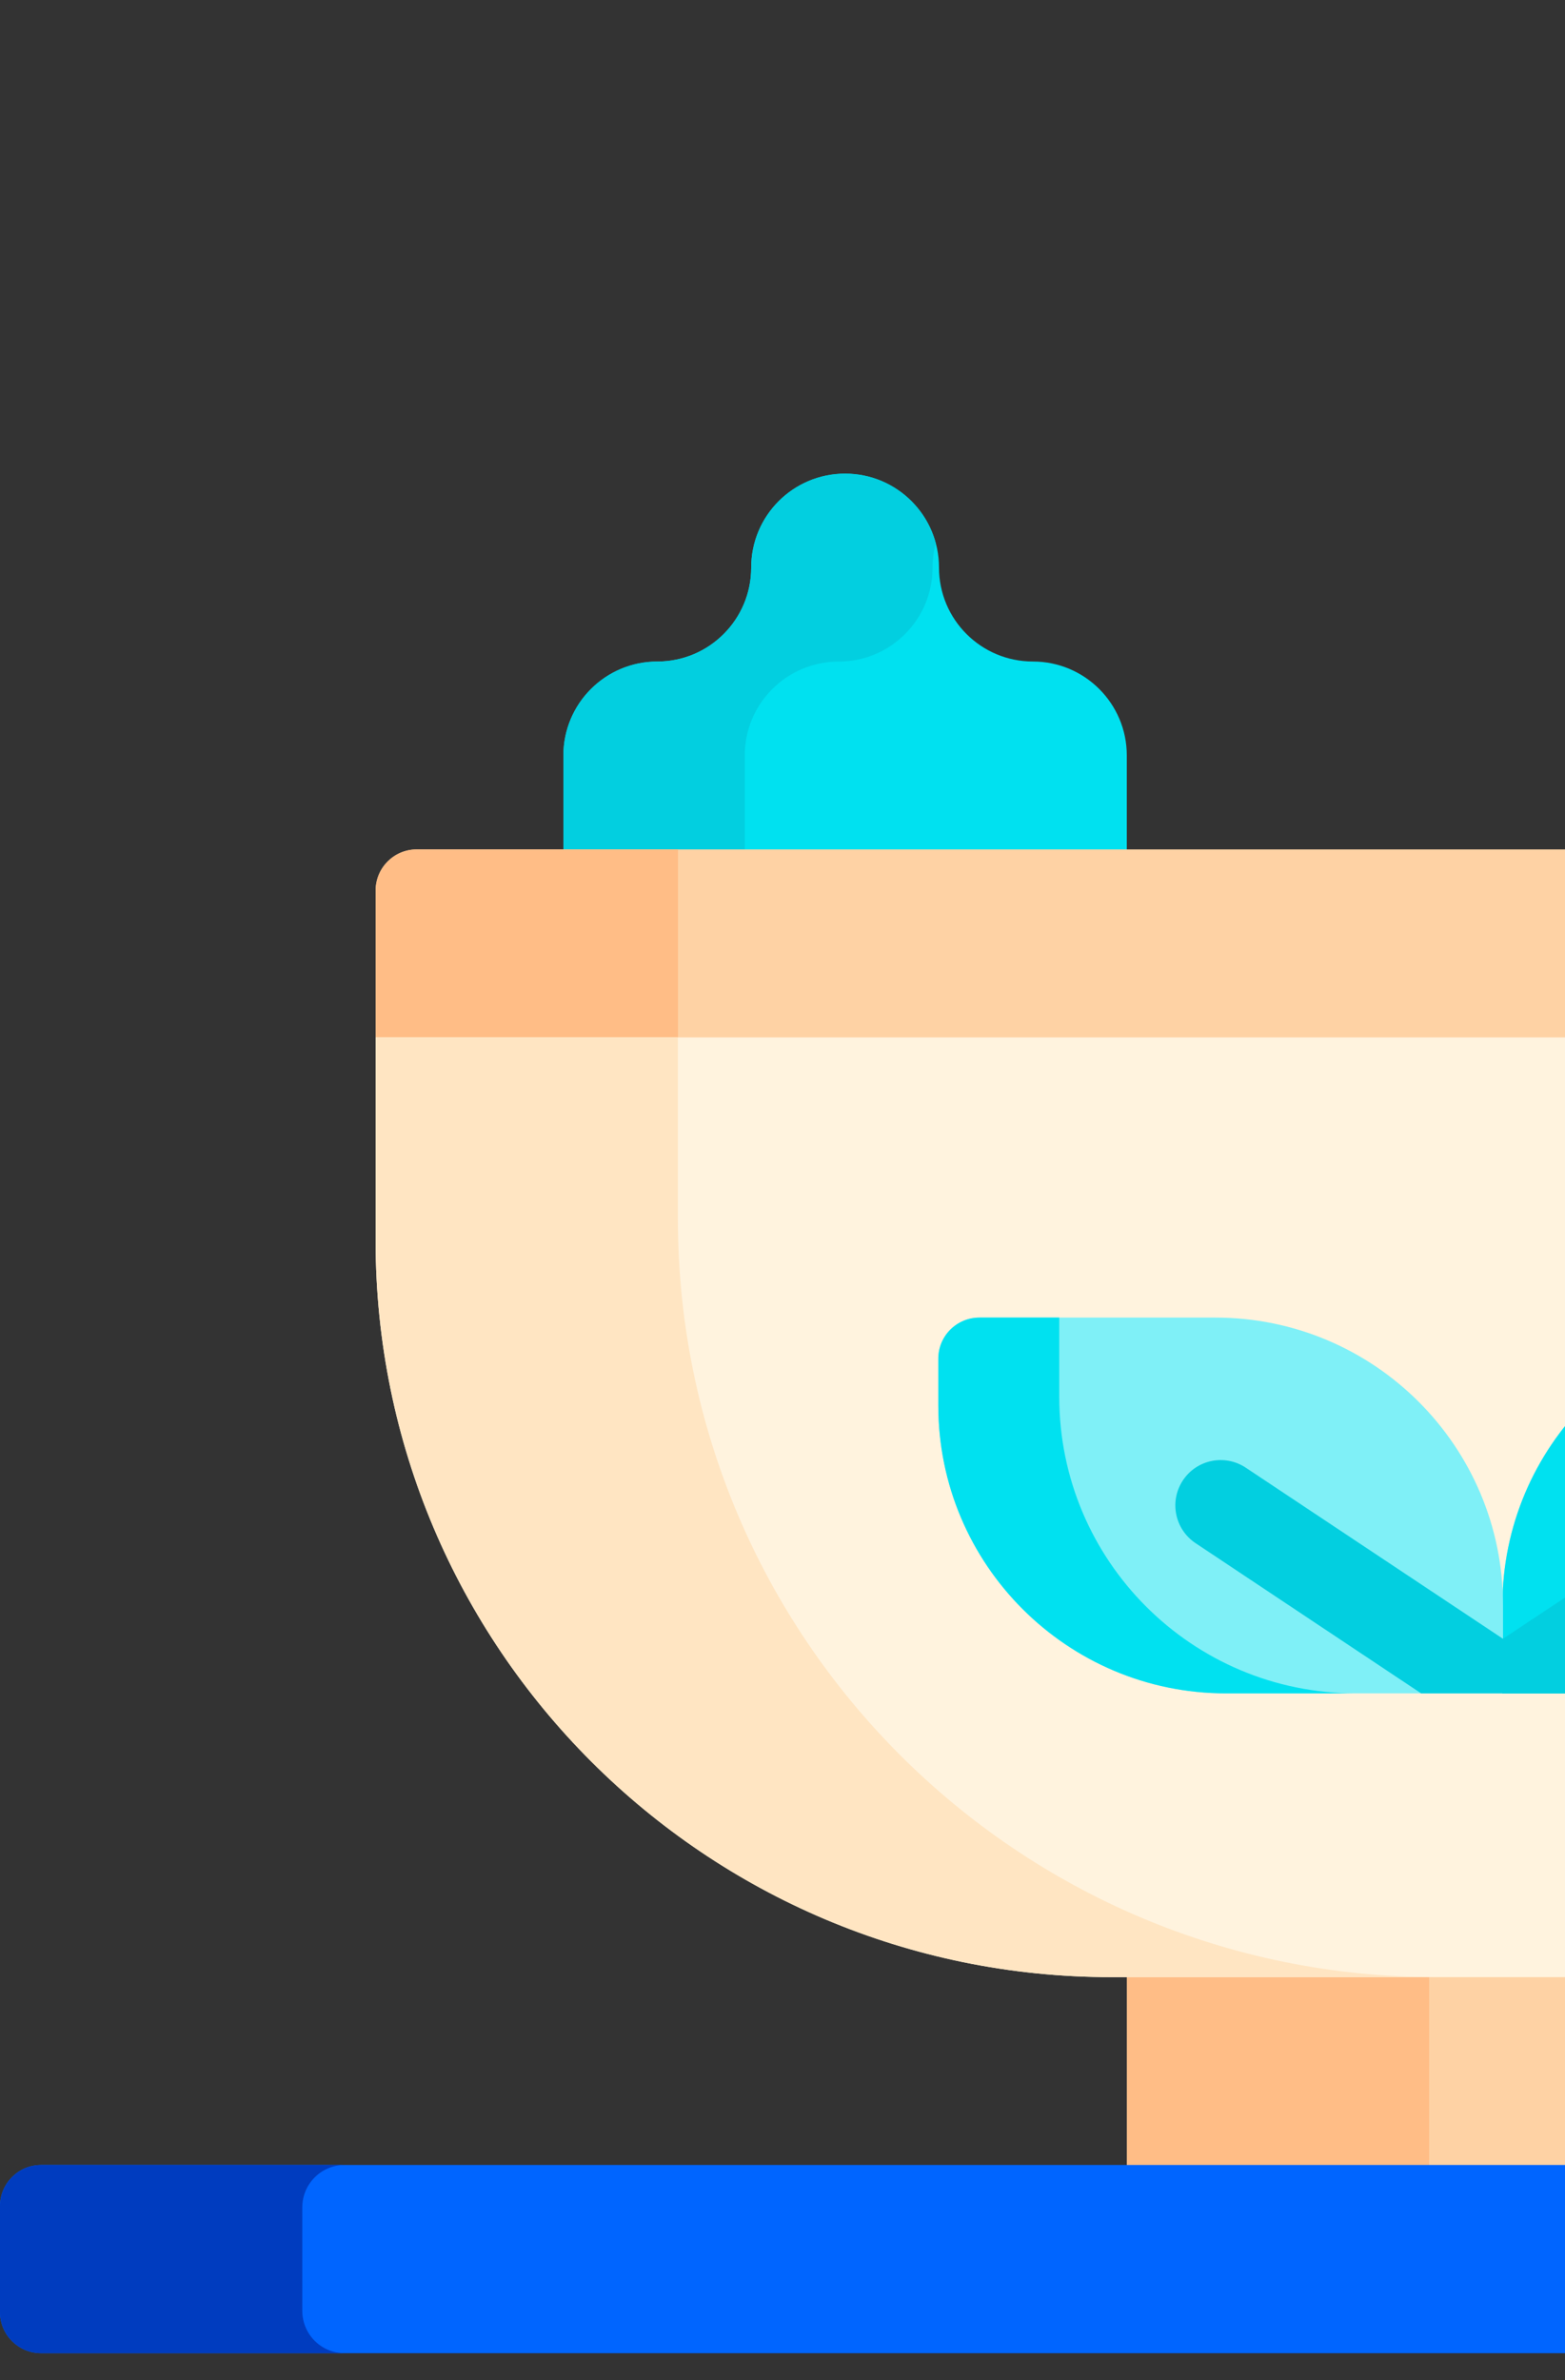 <svg width="25" height="38" viewBox="0 0 25 38" fill="none" xmlns="http://www.w3.org/2000/svg">
<rect x="0" y="0" width="25" height="38" fill="#333333" stroke="none"/>
<path d="M18 30.63H30V35.505H18V30.63Z" fill="#FED2A4"/>
<path d="M18.001 30.63H22.83V35.505H18.001V30.63Z" fill="#FFBD86"/>
<path d="M9 14.5V12.062C9 11.234 9.672 10.562 10.5 10.562C11.329 10.562 12 9.891 12 9.062C12 8.234 12.671 7.562 13.5 7.562C14.329 7.562 15 8.234 15 9.062C15 9.891 15.671 10.562 16.5 10.562C17.328 10.562 18 11.234 18 12.062V14.495L9 14.5Z" fill="#00E1F0"/>
<path d="M14.948 8.675C14.915 8.798 14.897 8.929 14.897 9.063C14.897 9.476 14.729 9.852 14.458 10.123C14.186 10.395 13.812 10.563 13.397 10.563C12.569 10.563 11.897 11.234 11.897 12.062V14.498L9 14.5V12.062C9 11.234 9.671 10.563 10.5 10.563C10.914 10.563 11.289 10.395 11.56 10.123C11.832 9.852 12 9.476 12 9.063C12 8.648 12.168 8.274 12.439 8.002C12.71 7.731 13.085 7.563 13.499 7.563C13.914 7.563 14.289 7.731 14.56 8.002C14.744 8.186 14.88 8.417 14.948 8.675Z" fill="#02CFE0"/>
<path d="M48 35.224V36.916C48 37.279 47.707 37.572 47.344 37.572H0.656C0.294 37.572 0 37.279 0 36.916V35.224C0 34.861 0.294 34.567 0.656 34.567H47.344C47.707 34.567 48 34.861 48 35.224Z" fill="#0065FF"/>
<path d="M5.505 37.572H0.656C0.294 37.572 0 37.279 0 36.916V35.224C0 34.861 0.294 34.567 0.656 34.567H5.505C5.132 34.567 4.829 34.87 4.829 35.243V36.896C4.829 37.27 5.132 37.572 5.505 37.572Z" fill="#003CBF"/>
<path d="M42 16.562L40.375 17.5H7.062L6 16.562V14.219C6 13.856 6.294 13.562 6.656 13.562H41.344C41.706 13.562 42 13.856 42 14.219V16.562Z" fill="#FED2A4"/>
<path d="M10.83 13.562V17.5H7.063L6.001 16.562V14.219C6.001 13.856 6.295 13.562 6.657 13.562H10.83Z" fill="#FFBD86"/>
<path d="M42 16.563V19.811C42 26.304 36.736 31.568 30.244 31.568H17.757C11.264 31.568 6 26.304 6 19.811V16.563H42Z" fill="#FFF3DE"/>
<path d="M22.941 31.568H17.757C11.264 31.568 6 26.304 6 19.81V16.563L6.001 16.562H10.829V19.456C10.829 26.145 16.252 31.568 22.941 31.568Z" fill="#FFE5C2"/>
<path d="M33.021 21.693V22.441C33.021 24.979 30.963 27.037 28.425 27.037H24V25.632C24 23.094 26.058 21.037 28.596 21.037H32.364C32.727 21.037 33.021 21.33 33.021 21.693Z" fill="#7FF0F7"/>
<path d="M31.632 21.037C29.017 21.037 26.898 23.156 26.898 25.771V27.037H24V25.632C24 23.094 26.058 21.037 28.596 21.037H31.632Z" fill="#00E1F0"/>
<path d="M24.01 25.632V27.037H19.585C17.047 27.037 14.989 24.979 14.989 22.441V21.693C14.989 21.33 15.283 21.037 15.646 21.037H19.414C21.952 21.037 24.01 23.094 24.01 25.632Z" fill="#7FF0F7"/>
<path d="M21.656 27.037H19.585C17.047 27.037 14.989 24.979 14.989 22.441V21.693C14.989 21.33 15.283 21.037 15.646 21.037H16.921V22.302C16.921 24.917 19.04 27.037 21.656 27.037Z" fill="#00E1F0"/>
<path d="M24.01 26.166V27.037H22.702L19.099 24.639C18.766 24.418 18.675 23.968 18.897 23.635C19.118 23.302 19.568 23.212 19.901 23.434L24.01 26.166Z" fill="#02CFE0"/>
<path d="M28.922 24.639L26.898 25.986L25.318 27.037H24V26.174L27.23 24.025L28.119 23.434C28.452 23.212 28.902 23.302 29.123 23.635C29.346 23.968 29.255 24.418 28.922 24.639Z" fill="#02CFE0"/>
<path d="M27.23 24.025C27.016 24.566 26.898 25.155 26.898 25.771V25.986L25.318 27.037H24V26.174L27.23 24.025Z" fill="#02CFE0"/>
</svg>
